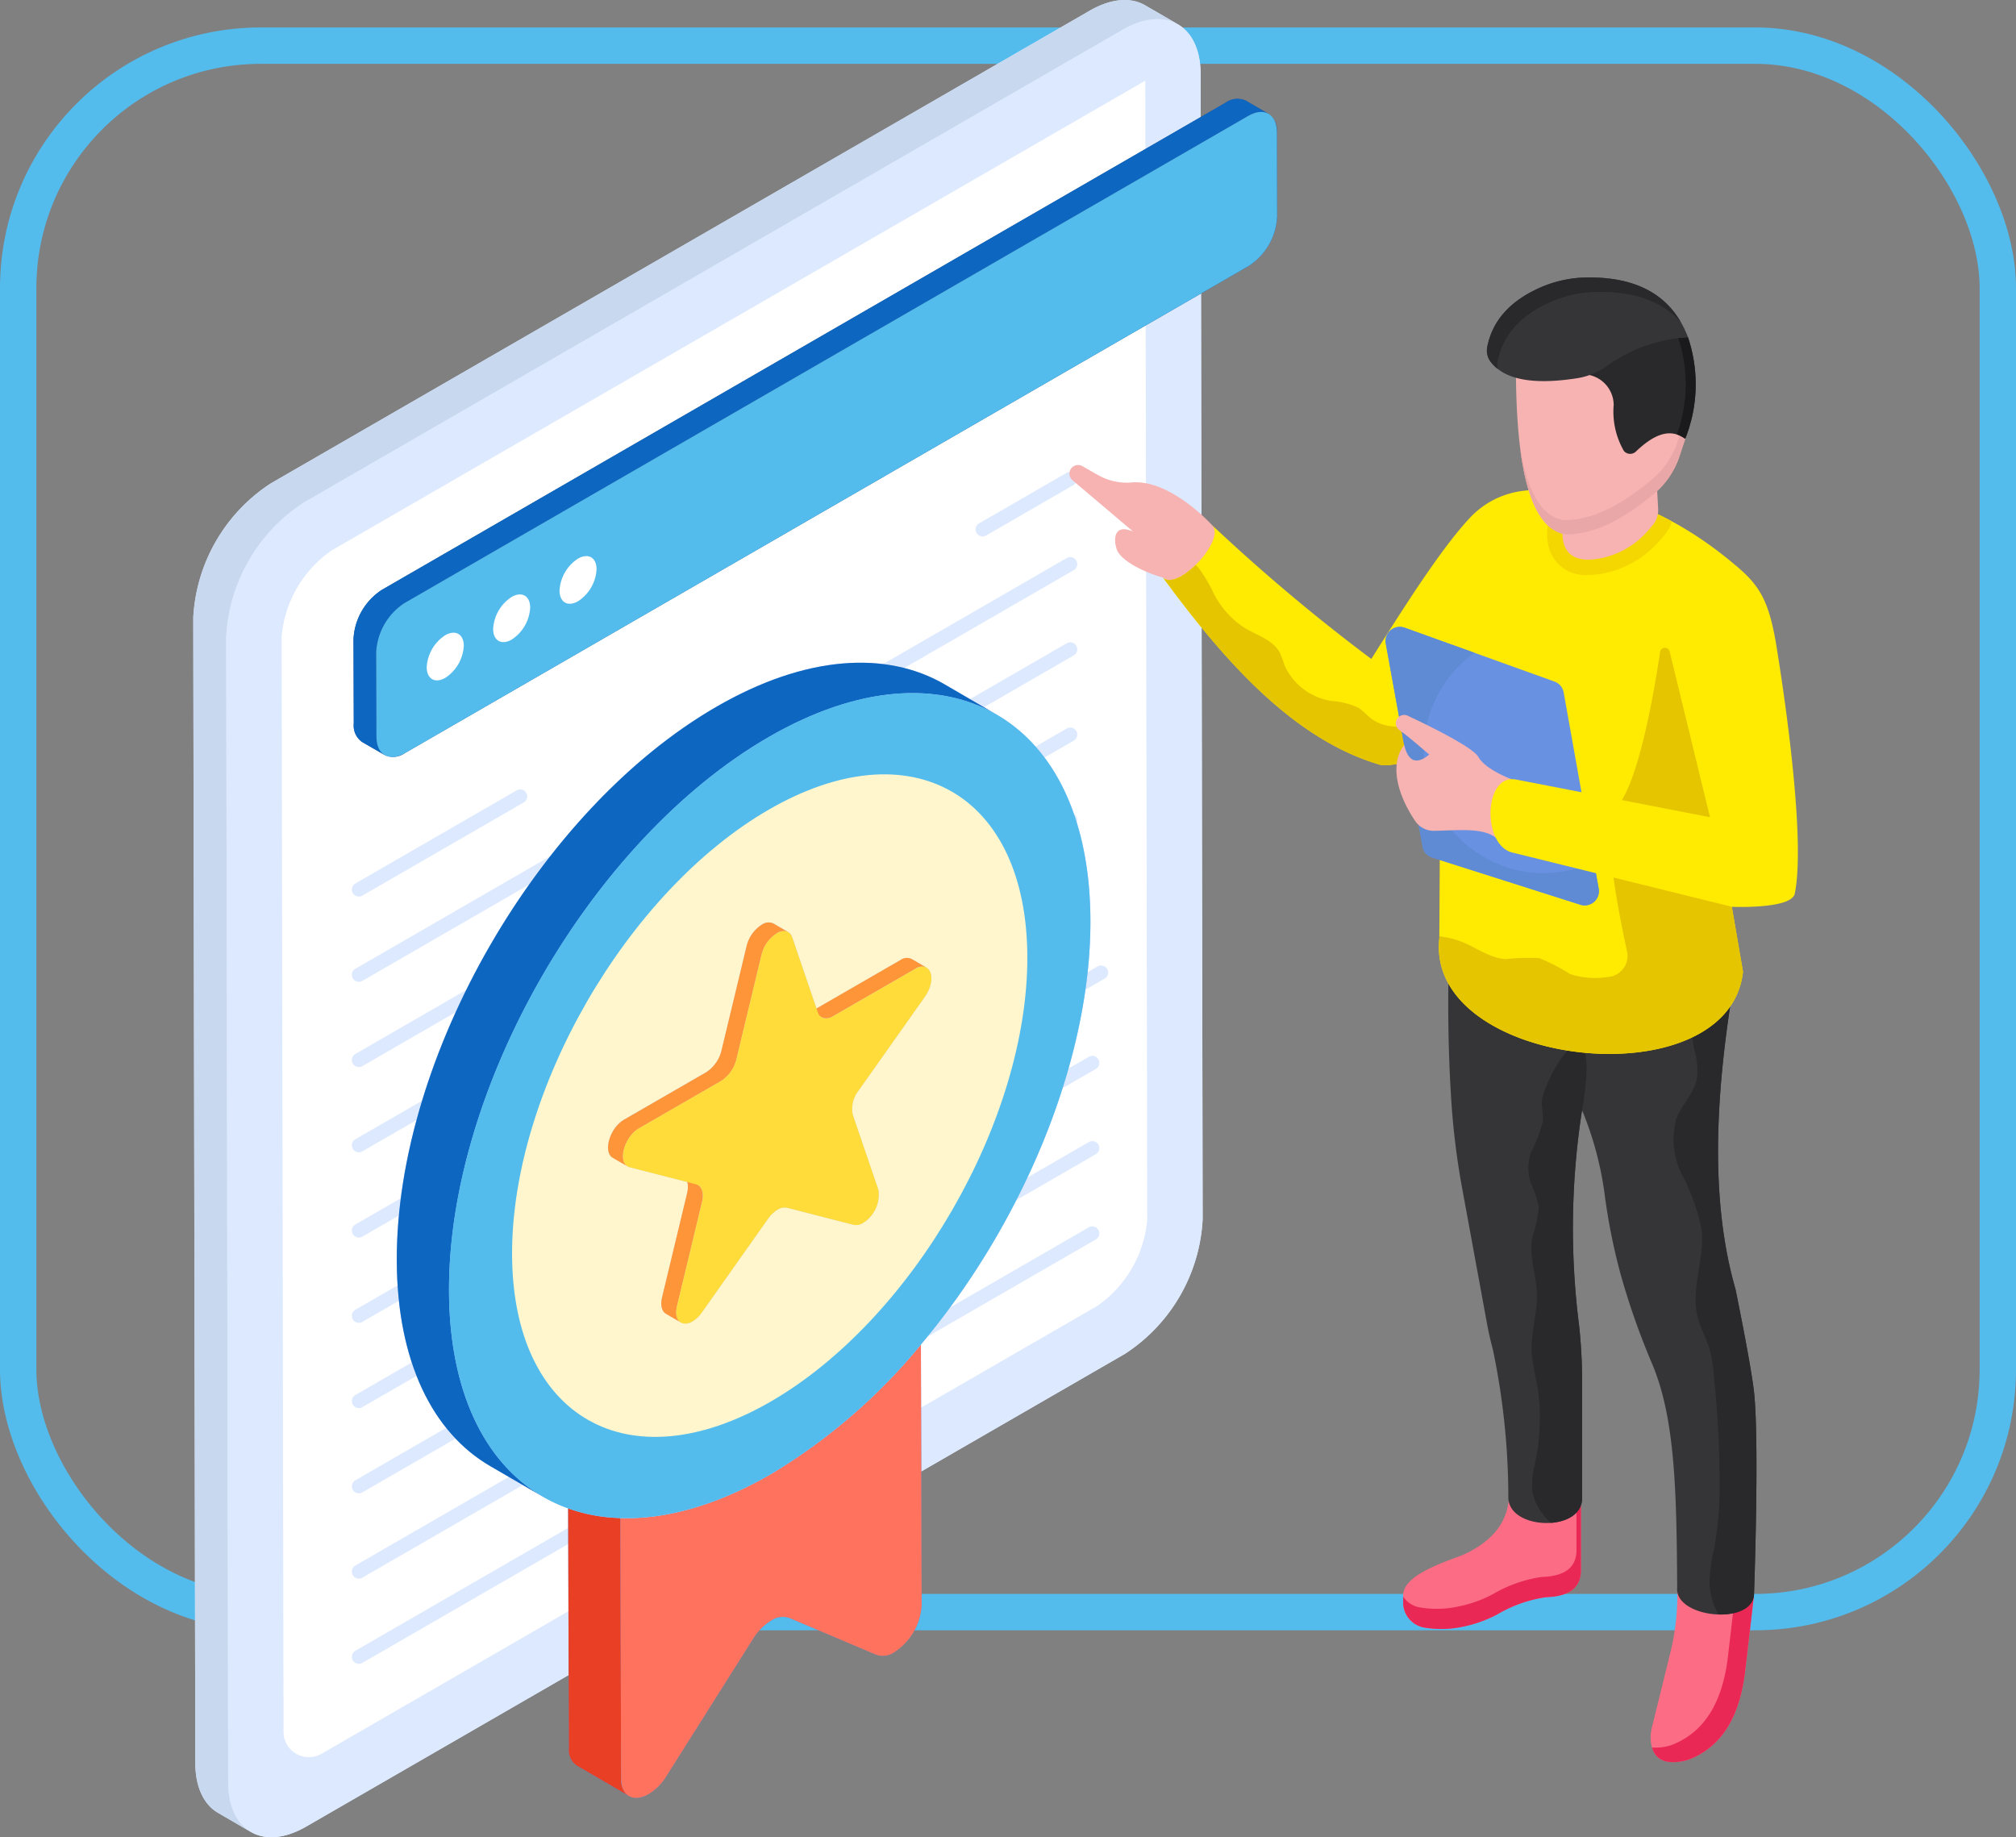 <svg xmlns="http://www.w3.org/2000/svg" xmlns:xlink="http://www.w3.org/1999/xlink" width="166.268" height="151.521" viewBox="0 0 166.268 151.521">
  <rect x="0" y="0" width="166.268" height="151.521" fill="#808080" stroke="none"/>
  <defs>
    <clipPath id="clip-path">
      <rect id="Rectángulo_401463" data-name="Rectángulo 401463" width="132.339" height="151.522" fill="none"/>
    </clipPath>
  </defs>
  <g id="Grupo_1100067" data-name="Grupo 1100067" transform="translate(-223.533 -5957)">
    <g id="Grupo_1099649" data-name="Grupo 1099649" transform="translate(225.033 5957)">
      <rect id="Rectángulo_401392" data-name="Rectángulo 401392" width="163.268" height="129.19" rx="20" transform="translate(0 3.765)" fill="none" stroke="#53bced" stroke-width="3"/>
      <g id="Grupo_1099597" data-name="Grupo 1099597" transform="translate(14.441 0)">
        <g id="Grupo_1099596" data-name="Grupo 1099596" clip-path="url(#clip-path)">
          <path id="Trazado_875543" data-name="Trazado 875543" d="M83.252,100.6a14.118,14.118,0,0,1-6.4,11.086L9.32,150.677c-1.817,1.054-3.462,1.13-4.634.408L2.04,149.547c-1.154-.675-1.865-2.1-1.87-4.119L0,50.987A14.1,14.1,0,0,1,6.4,39.9L73.935.92C75.717-.11,77.333-.2,78.5.47l2.717,1.574a1.882,1.882,0,0,0-.243-.124c1.29.6,2.107,2.083,2.113,4.244Z" transform="translate(-0.004 -0.038)" fill="#dde9fe"/>
          <path id="Trazado_875544" data-name="Trazado 875544" d="M81.211,2.009c-1.17-.677-2.787-.582-4.567.448L9.115,41.447a14.084,14.084,0,0,0-6.4,11.077l.162,94.447c.006,2.021.722,3.448,1.875,4.119l-2.717-1.582c-1.153-.672-1.864-2.093-1.869-4.12L0,50.948A14.109,14.109,0,0,1,6.4,39.865L73.932.881c1.78-1.03,3.4-1.125,4.562-.448Z" transform="translate(0 0)" fill="#c7d8ef"/>
          <path id="Trazado_875545" data-name="Trazado 875545" d="M150.987,45.624c3.545-2.047,6.428-.4,6.439,3.669l.164,94.442a14.105,14.105,0,0,1-6.4,11.085L83.663,193.808c-3.545,2.047-6.428.4-6.439-3.674L77.06,95.692a14.1,14.1,0,0,1,6.4-11.081Z" transform="translate(-74.345 -43.166)" fill="#dde9fe"/>
          <path id="Trazado_875546" data-name="Trazado 875546" d="M206.719,234.667a9.656,9.656,0,0,1,4.113-7.111l67.116-38.749.162,93.928A9.659,9.659,0,0,1,274,289.849l-63.99,36.944a2.089,2.089,0,0,1-3.133-1.8Z" transform="translate(-199.434 -182.153)" fill="#fff"/>
          <path id="Trazado_875547" data-name="Trazado 875547" d="M451.249,241.01a5.18,5.18,0,0,1-2.344,4.06l-69.587,40.171a1.649,1.649,0,0,1-1.669.166c-.018-.006-.03-.018-.035-.018l-1.835-1.06a1.655,1.655,0,0,1-.681-1.515l-.024-6.978a5.147,5.147,0,0,1,2.344-4.054L447,231.605a1.688,1.688,0,0,1,1.675-.166l1.781,1.042a1.586,1.586,0,0,1,.769,1.557Z" transform="translate(-361.858 -223.136)" fill="#285294"/>
          <path id="Trazado_875548" data-name="Trazado 875548" d="M450.563,232.5a1.663,1.663,0,0,0-1.672.164l-69.583,40.175a5.156,5.156,0,0,0-2.343,4.057l.021,6.976a1.658,1.658,0,0,0,.685,1.507L375.8,284.3a1.642,1.642,0,0,1-.685-1.514l-.02-6.976a5.147,5.147,0,0,1,2.343-4.057l69.583-40.175a1.662,1.662,0,0,1,1.672-.164Z" transform="translate(-361.881 -223.11)" fill="#0d66bf"/>
          <path id="Trazado_875549" data-name="Trazado 875549" d="M500.037,262.357c1.3-.75,2.353-.15,2.357,1.343l.02,6.978a5.154,5.154,0,0,1-2.342,4.056l-69.585,40.175c-1.3.75-2.353.15-2.357-1.343l-.02-6.978a5.154,5.154,0,0,1,2.342-4.056Z" transform="translate(-413.025 -252.801)" fill="#53bced"/>
          <path id="Trazado_875550" data-name="Trazado 875550" d="M547.883,1481.2c.844-.488,1.532-.1,1.535.871a3.362,3.362,0,0,1-1.525,2.641c-.845.488-1.529.094-1.532-.876a3.355,3.355,0,0,1,1.522-2.636" transform="translate(-527.108 -1428.808)" fill="#fff"/>
          <path id="Trazado_875551" data-name="Trazado 875551" d="M703.3,1391.485c.844-.488,1.529-.094,1.532.873a3.356,3.356,0,0,1-1.522,2.639c-.845.488-1.529.094-1.532-.876a3.355,3.355,0,0,1,1.522-2.636" transform="translate(-677.047 -1342.25)" fill="#fff"/>
          <path id="Trazado_875552" data-name="Trazado 875552" d="M858.713,1301.755c.845-.488,1.529-.094,1.532.873a3.356,3.356,0,0,1-1.522,2.639c-.845.488-1.529.094-1.532-.876a3.356,3.356,0,0,1,1.522-2.636" transform="translate(-826.985 -1255.683)" fill="#fff"/>
          <path id="Trazado_875553" data-name="Trazado 875553" d="M371.69,2992.935a.578.578,0,0,1-.289-1.078l17.146-9.9a.578.578,0,1,1,.578,1l-17.146,9.9a.577.577,0,0,1-.288.078" transform="translate(-358.034 -2876.806)" fill="#dde9fe"/>
          <path id="Trazado_875554" data-name="Trazado 875554" d="M989.5,2284.042a.578.578,0,0,1-.289-1.078l39.428-22.763a.578.578,0,1,1,.578,1l-39.428,22.763a.577.577,0,0,1-.288.077" transform="translate(-954.074 -2180.481)" fill="#dde9fe"/>
          <path id="Trazado_875555" data-name="Trazado 875555" d="M371.69,2430.81a.578.578,0,0,1-.289-1.078l40.085-23.142a.578.578,0,1,1,.578,1l-40.085,23.143a.574.574,0,0,1-.288.077" transform="translate(-358.034 -2321.712)" fill="#dde9fe"/>
          <path id="Trazado_875556" data-name="Trazado 875556" d="M371.69,2507.631a.578.578,0,0,1-.289-1.078l60.472-34.913a.578.578,0,1,1,.578,1l-60.472,34.912a.574.574,0,0,1-.288.078" transform="translate(-358.034 -2384.47)" fill="#dde9fe"/>
          <path id="Trazado_875557" data-name="Trazado 875557" d="M371.69,2707.168a.578.578,0,0,1-.289-1.079l60.472-34.912a.578.578,0,1,1,.578,1l-60.472,34.913a.577.577,0,0,1-.288.078" transform="translate(-358.034 -2576.976)" fill="#dde9fe"/>
          <path id="Trazado_875558" data-name="Trazado 875558" d="M371.69,2906.706a.578.578,0,0,1-.289-1.078l60.472-34.913a.578.578,0,1,1,.578,1l-60.472,34.912a.577.577,0,0,1-.288.078" transform="translate(-358.034 -2769.483)" fill="#dde9fe"/>
          <path id="Trazado_875559" data-name="Trazado 875559" d="M1646.883,2111.416a.578.578,0,0,1-.29-1.078l13.715-7.918a.578.578,0,1,1,.578,1l-13.715,7.918a.574.574,0,0,1-.288.078" transform="translate(-1588.293 -2028.261)" fill="#dde9fe"/>
          <path id="Trazado_875560" data-name="Trazado 875560" d="M371.69,2585.024a.578.578,0,0,1-.289-1.078l17.705-10.222a.578.578,0,1,1,.578,1l-17.705,10.222a.574.574,0,0,1-.288.077" transform="translate(-358.034 -2482.957)" fill="#dde9fe"/>
          <path id="Trazado_875561" data-name="Trazado 875561" d="M1025.153,1924.523a.578.578,0,0,1-.289-1.078l35.623-20.567a.578.578,0,1,1,.578,1l-35.623,20.567a.574.574,0,0,1-.288.077" transform="translate(-988.471 -1835.751)" fill="#dde9fe"/>
          <path id="Trazado_875562" data-name="Trazado 875562" d="M371.69,2082.2a.578.578,0,0,1-.289-1.078l36.893-21.3a.578.578,0,1,1,.578,1l-36.893,21.3a.574.574,0,0,1-.288.078" transform="translate(-358.034 -1987.165)" fill="#dde9fe"/>
          <path id="Trazado_875563" data-name="Trazado 875563" d="M1549.507,1714.328a.578.578,0,0,1-.289-1.078l17.146-9.9a.578.578,0,1,1,.578,1l-17.146,9.9a.576.576,0,0,1-.288.077" transform="translate(-1494.348 -1643.254)" fill="#dde9fe"/>
          <path id="Trazado_875564" data-name="Trazado 875564" d="M371.69,2319.4a.578.578,0,0,1-.289-1.078l9.263-5.348a.578.578,0,0,1,.578,1l-9.263,5.348a.574.574,0,0,1-.288.077" transform="translate(-358.034 -2231.397)" fill="#dde9fe"/>
          <path id="Trazado_875565" data-name="Trazado 875565" d="M767.985,1530.684a.578.578,0,0,1-.289-1.078l44.685-25.8a.578.578,0,1,1,.578,1l-44.685,25.8a.574.574,0,0,1-.288.078" transform="translate(-740.365 -1450.741)" fill="#dde9fe"/>
          <path id="Trazado_875566" data-name="Trazado 875566" d="M371.69,1724.228a.578.578,0,0,1-.289-1.078l34.293-19.8a.578.578,0,1,1,.578,1l-34.293,19.8a.577.577,0,0,1-.288.078" transform="translate(-358.034 -1643.254)" fill="#dde9fe"/>
          <path id="Trazado_875567" data-name="Trazado 875567" d="M1505.912,1316.132a.578.578,0,0,1-.289-1.078l18.682-10.786a.578.578,0,1,1,.578,1l-18.682,10.786a.575.575,0,0,1-.288.078" transform="translate(-1452.289 -1258.233)" fill="#dde9fe"/>
          <path id="Trazado_875568" data-name="Trazado 875568" d="M371.69,1856.767a.578.578,0,0,1-.289-1.078l13.285-7.67a.578.578,0,1,1,.578,1l-13.285,7.67a.576.576,0,0,1-.288.077" transform="translate(-358.034 -1782.825)" fill="#dde9fe"/>
          <path id="Trazado_875569" data-name="Trazado 875569" d="M1831.644,1109.975a.578.578,0,0,1-.289-1.078l7.2-4.159a.578.578,0,1,1,.578,1l-7.2,4.159a.575.575,0,0,1-.288.077" transform="translate(-1766.543 -1065.734)" fill="#dde9fe"/>
          <path id="Trazado_875570" data-name="Trazado 875570" d="M906.458,3168.349a4.949,4.949,0,0,1-2.267,3.912,1.646,1.646,0,0,1-1.474.207l-7.18-3.042a1.688,1.688,0,0,0-1.491.219,4.48,4.48,0,0,0-1.486,1.5l-7.138,11.311a4.449,4.449,0,0,1-1.474,1.5,1.633,1.633,0,0,1-1.634.16c-.012-.006-.018-.012-.03-.018l-4.273-2.492a1.541,1.541,0,0,1-.651-1.438l-.059-21.473,4.309,2.5c3.705.124,7.925-1.036,12.406-3.622a47.75,47.75,0,0,0,12.382-10.689Z" transform="translate(-846.388 -3035.993)" fill="#5789dc"/>
          <path id="Trazado_875571" data-name="Trazado 875571" d="M882.318,3507.376l-4.309-2.506a1.549,1.549,0,0,1-.648-1.442l-.061-21.472,4.309,2.506.061,21.465a1.56,1.56,0,0,0,.648,1.449" transform="translate(-846.386 -3359.26)" fill="#e93f25"/>
          <path id="Trazado_875572" data-name="Trazado 875572" d="M1229.423,3086.542a47.7,47.7,0,0,0,12.38-10.69l4.308,2.5a47.7,47.7,0,0,1-12.38,10.69l-4.308-2.5" transform="translate(-1186.101 -2967.467)" fill="#c7d8ef"/>
          <path id="Trazado_875573" data-name="Trazado 875573" d="M877.3,3382.836c3.7.124,7.927-1.033,12.408-3.62l4.308,2.5c-4.48,2.587-8.7,3.743-12.408,3.62l-4.308-2.5" transform="translate(-846.389 -3260.141)" fill="#c7d8ef"/>
          <path id="Trazado_875574" data-name="Trazado 875574" d="M999.553,3161.206c3.7.124,7.927-1.033,12.408-3.62a47.7,47.7,0,0,0,12.38-10.69l.061,21.469a4.957,4.957,0,0,1-2.265,3.912,1.657,1.657,0,0,1-1.476.206l-7.181-3.044a1.7,1.7,0,0,0-1.489.219,4.5,4.5,0,0,0-1.485,1.5l-7.14,11.313a4.439,4.439,0,0,1-1.472,1.5c-1.166.673-2.275.262-2.28-1.289Z" transform="translate(-964.331 -3036.007)" fill="#ff725d"/>
          <path id="Trazado_875575" data-name="Trazado 875575" d="M533.4,1572.348c.03,11.636-5.635,25.042-13.98,34.974a47.738,47.738,0,0,1-12.382,10.689c-4.481,2.587-8.7,3.747-12.406,3.622a13.392,13.392,0,0,1-6.854-2.042c.142.089.29.177.438.266l-4.309-2.51c-4.753-2.752-7.689-8.624-7.718-16.963-.047-16.786,11.755-37.229,26.368-45.663,7.351-4.25,14.01-4.64,18.816-1.847l4.036,2.35c4.907,2.693,7.967,8.624,7.99,17.123" transform="translate(-459.408 -1496.434)" fill="#b0c4ff"/>
          <path id="Trazado_875576" data-name="Trazado 875576" d="M525.762,1555.363c-4.81-2.793-11.466-2.4-18.813,1.84-14.614,8.441-26.417,28.886-26.368,45.67.018,8.337,2.964,14.2,7.713,16.967l-4.309-2.506c-4.749-2.757-7.689-8.624-7.713-16.967-.049-16.784,11.754-37.229,26.368-45.664,7.347-4.248,14.009-4.639,18.813-1.846Z" transform="translate(-459.489 -1496.416)" fill="#0d66bf"/>
          <path id="Trazado_875577" data-name="Trazado 875577" d="M624.854,1625.774c14.607-8.433,26.485-1.66,26.533,15.125.033,11.639-5.633,25.042-13.98,34.977a47.707,47.707,0,0,1-12.38,10.69c-4.48,2.587-8.7,3.743-12.408,3.62-8.378-.279-14.1-7.106-14.133-18.744-.048-16.784,11.754-37.229,26.368-45.667" transform="translate(-577.397 -1564.987)" fill="#53bced"/>
          <path id="Trazado_875578" data-name="Trazado 875578" d="M767.294,1815.227c11.715-6.764,21.276-1.311,21.314,12.15s-9.46,29.918-21.175,36.682-21.283,1.32-21.321-12.146,9.464-29.92,21.183-36.686" transform="translate(-719.82 -1748.46)" fill="#fff6ce"/>
          <path id="Trazado_875579" data-name="Trazado 875579" d="M991.375,2172.714a2.422,2.422,0,0,0-.474,1.989l2.107,6.185a2.734,2.734,0,0,1-1.267,2.74,1.043,1.043,0,0,1-.775.154l-5.487-1.408a1.059,1.059,0,0,0-.781.16,2.537,2.537,0,0,0-.781.74L978.46,2191a2.668,2.668,0,0,1-.775.746.924.924,0,0,1-1.024.041l-1.172-.675c-.326-.189-.485-.657-.32-1.361l2.072-8.6a1.785,1.785,0,0,0,.012-.9l-4.747-1.219a.559.559,0,0,1-.2-.089l-1.214-.7c-.8-.468-.26-2.45.953-3.149l6.759-3.9a2.971,2.971,0,0,0,1.266-1.788l2.066-8.6a2.893,2.893,0,0,1,1.261-1.787.976.976,0,0,1,.953-.1l1.2.7a.721.721,0,0,1,.361.444l2,5.872c.047-.024.095-.047.142-.077l6.759-3.9a.936.936,0,0,1,.941-.106l1.237.716c-.012-.006-.018-.012-.03-.012.556.284.616,1.391-.124,2.433Z" transform="translate(-936.508 -2082.766)" fill="#c7d8ef"/>
          <path id="Trazado_875580" data-name="Trazado 875580" d="M1444.385,2242.051a.926.926,0,0,0-.941.1l-6.761,3.9a.945.945,0,0,1-.949.093l1.235.718a.945.945,0,0,0,.949-.093l6.761-3.9a.926.926,0,0,1,.941-.1Z" transform="translate(-1385.142 -2162.963)" fill="#ff9539"/>
          <path id="Trazado_875581" data-name="Trazado 875581" d="M1098.329,2754.226l-1.235-.717c.347.2.479.723.324,1.364l-2.068,8.6c-.17.7-.006,1.174.318,1.362l1.235.718c-.324-.188-.488-.657-.318-1.362l2.068-8.6c.155-.641.023-1.162-.324-1.364" transform="translate(-1056.687 -2656.481)" fill="#ff9539"/>
          <path id="Trazado_875582" data-name="Trazado 875582" d="M983.414,2158.989a2.894,2.894,0,0,0-1.263,1.788l-2.068,8.6a2.968,2.968,0,0,1-1.263,1.788l-6.761,3.9c-1.211.7-1.752,2.682-.951,3.147l1.235.718c-.8-.465-.26-2.448.951-3.147l6.761-3.9a2.967,2.967,0,0,0,1.263-1.788l2.068-8.6a2.9,2.9,0,0,1,1.263-1.788.955.955,0,0,1,.947-.1l-1.235-.718a.955.955,0,0,0-.947.1" transform="translate(-936.522 -2082.73)" fill="#ff9539"/>
          <path id="Trazado_875583" data-name="Trazado 875583" d="M1018.455,2179.353c.534-.308,1.068-.264,1.269.325l2.11,6.184c.178.528.692.659,1.269.325l6.761-3.9c1.289-.744,1.831.841.789,2.315l-5.455,7.722a2.42,2.42,0,0,0-.478,1.989l2.11,6.184a2.743,2.743,0,0,1-1.266,2.744,1.045,1.045,0,0,1-.778.151l-5.485-1.409a1.066,1.066,0,0,0-.782.16,2.569,2.569,0,0,0-.782.743l-5.459,7.727a2.541,2.541,0,0,1-.775.746c-.832.48-1.577-.027-1.277-1.276l2.069-8.6c.177-.733-.022-1.311-.488-1.43l-5.483-1.407c-1.045-.27-.516-2.473.775-3.218l6.761-3.9a2.969,2.969,0,0,0,1.263-1.788l2.068-8.6a2.894,2.894,0,0,1,1.263-1.788" transform="translate(-970.329 -2102.376)" fill="#ffdc39"/>
          <path id="Trazado_875584" data-name="Trazado 875584" d="M2840.456,3512.826c-.232,1.992-1.519,3.333-3.426,4.291a7.593,7.593,0,0,1-.8.334c-2.353.863-4.436,1.784-4.481,3.151v.571a2.119,2.119,0,0,0,1.666,2.087,8.394,8.394,0,0,0,3.383-.089,10.3,10.3,0,0,0,2.772-1.017,10.922,10.922,0,0,1,3.989-1.39c1.784-.057,2.825-.7,2.851-2.158v-5.415Z" transform="translate(-2731.97 -3389.043)" fill="#fc6c85"/>
          <path id="Trazado_875585" data-name="Trazado 875585" d="M2846.358,3522.539v5.418c-.027,1.455-1.066,2.1-2.851,2.158a10.824,10.824,0,0,0-3.991,1.391,10.43,10.43,0,0,1-2.77,1.018,8.473,8.473,0,0,1-3.383.085,2.115,2.115,0,0,1-1.668-2.088v-.458a2.069,2.069,0,0,0,1.3.884,8.391,8.391,0,0,0,3.383-.091,10.219,10.219,0,0,0,2.771-1.018,11.032,11.032,0,0,1,3.991-1.391c1.785-.053,2.823-.7,2.851-2.158v-3.772Z" transform="translate(-2731.913 -3398.392)" fill="#ea2856"/>
          <path id="Trazado_875586" data-name="Trazado 875586" d="M3419.505,3725.324l-.716,6.149c-.459,4.1-2.089,6.351-4.508,7.352a3,3,0,0,1-.524.163c-1.493.318-2.471-.039-2.724-1.344a3.389,3.389,0,0,1,.062-1.46l1.505-6.1a19.909,19.909,0,0,0,.582-5.063Z" transform="translate(-3290.785 -3593.765)" fill="#fc6c85"/>
          <path id="Trazado_875587" data-name="Trazado 875587" d="M3422.547,3731.4l-.714,6.149c-.458,4.1-2.088,6.351-4.508,7.353a2.985,2.985,0,0,1-.527.165c-1.4.3-2.339.005-2.664-1.1a4,4,0,0,0,1.247-.1,3.125,3.125,0,0,0,.522-.165c2.419-1,4.05-3.25,4.508-7.353l.586-5.024Z" transform="translate(-3293.828 -3599.846)" fill="#ea2856"/>
          <path id="Trazado_875588" data-name="Trazado 875588" d="M2937.3,2176.979c-.134,4.168-.079,8.3.19,12.4a62,62,0,0,0,.893,7.139l2.06,11.212c.131.714.3,1.42.483,2.124a59.83,59.83,0,0,1,1.261,12.049c-.1,2.771,5.982,2.989,6.081.217v-9.829a42.316,42.316,0,0,0-.246-4.479,62.9,62.9,0,0,1,.246-17.76,27.648,27.648,0,0,1,1.86,6.92,49.766,49.766,0,0,0,1.3,6.54,60.831,60.831,0,0,0,2.607,7.43c1.93,4.544,2.024,10.687,2.077,18.447-.26,2.525,6.076,3.177,6.335.652,0,0,.447-12.3.017-16.615-.219-2.2-1.547-8.633-1.547-8.633-2.049-7.134-1.7-15.6-.225-24.683,0,0-14.435-4.718-14.842-4.962s-8.552,1.828-8.552,1.828" transform="translate(-2833.728 -2098.485)" fill="#353437"/>
          <path id="Trazado_875589" data-name="Trazado 875589" d="M3129.2,2452.749a63.661,63.661,0,0,0-.144,17.146,43.527,43.527,0,0,1,.245,4.481v9.83c-.042,1.226-1.252,1.865-2.584,1.955a5.059,5.059,0,0,1-.714-.8,4.146,4.146,0,0,1-.8-1.8,6.5,6.5,0,0,1,.192-2.19,17.848,17.848,0,0,0,.245-6.378,25.847,25.847,0,0,1-.49-2.84c-.091-1.657.479-3.3.421-4.955-.059-1.55-.666-3.1-.368-4.625a9.328,9.328,0,0,0,.522-2.515,9.473,9.473,0,0,0-.666-1.96,3.991,3.991,0,0,1,.026-2.494,10.7,10.7,0,0,0,.986-2.611,13.692,13.692,0,0,0-.106-1.46c-.027-.938,2.035-5.413,3.261-4.673.847.512.24,4.385.075,5.27-.038.2-.075.41-.1.613" transform="translate(-3014.76 -2360.565)" fill="#29282b"/>
          <path id="Trazado_875590" data-name="Trazado 875590" d="M3470.378,2344.417c-.117,1.145-1.486,1.636-2.919,1.593a5.833,5.833,0,0,1-.746-2.493,12.183,12.183,0,0,1,.373-2.9,29.176,29.176,0,0,0,.453-4.619,83.9,83.9,0,0,0-.458-9.532,11.629,11.629,0,0,0-.368-2.344c-.272-.9-.757-1.732-.986-2.648-.586-2.35.607-4.811.331-7.214a16.916,16.916,0,0,0-1.6-4.491,6.4,6.4,0,0,1-.485-4.641c.448-1.177,1.481-2.11,1.705-3.351a5.931,5.931,0,0,0-.17-2.136,8.729,8.729,0,0,1,.661-5.957l2.456.8c-1.476,9.084-1.828,17.551.224,24.685,0,0,1.326,6.431,1.545,8.631.432,4.316-.016,16.613-.016,16.613" transform="translate(-3341.66 -2212.859)" fill="#29282b"/>
          <path id="Trazado_875591" data-name="Trazado 875591" d="M2062.47,1093.468s-3.4-3.763-6.59-3.5a4.805,4.805,0,0,1-2.777-.6l-1.313-.745a.711.711,0,0,0-.811,1.161l4.98,4.219.685.369c-2.641-1.625-2.276.848-1.867,1.407.949,1.3,3.673,2.04,3.673,2.04l3.672,2.395a16.5,16.5,0,0,0,2.275-1.815c.006-.224-1.221-3.491-1.221-3.491a2.748,2.748,0,0,0-.706-1.444" transform="translate(-1978.465 -1050.178)" fill="#f7b2b2"/>
          <path id="Trazado_875592" data-name="Trazado 875592" d="M2317.439,1151.419c-5.845-5.075-11.9-7.178-17.868-6.452a7.168,7.168,0,0,0-4.362,2.185c-2.381,2.533-5.32,7.168-8.171,11.681a152.745,152.745,0,0,1-13.151-11.056c1.242,1.147-2.778,5.5-4.021,4.355,5.066,6.887,10.732,13.307,17.841,15.412,1.237.366,5.025-1.172,5.025-1.172l-.084,15.5c-1.181,10.7,23.864,13.462,25.044,2.764l-.921-5.361s4.929.211,5.193-1.089c1.075-5.3-1.588-20.865-1.588-20.865-.548-3.049-1.217-4.4-2.938-5.9" transform="translate(-2189.882 -1104.487)" fill="#ffea02"/>
          <path id="Trazado_875593" data-name="Trazado 875593" d="M2296.581,1337.366a2.865,2.865,0,0,1-.85,1.914,17.594,17.594,0,0,1-3.048,2.845l.025-4.516s-3.792,1.539-5.027,1.175c-7.108-2.106-12.774-8.526-17.842-15.417.573.526,1.727-.1,2.689-1.048a3.231,3.231,0,0,1,.309.334,13.413,13.413,0,0,1,1.19,2.04,7.333,7.333,0,0,0,2.486,2.785c1.038.643,2.375,1,2.952,2.076a9.846,9.846,0,0,1,.405,1.083,5.084,5.084,0,0,0,3.919,2.906,6,6,0,0,1,2.147.552c.39.243.688.6,1.053.881,1.327,1.012,3.225.744,4.795.172a4.024,4.024,0,0,1,2.456-.415,3.364,3.364,0,0,1,1.306.891,2.917,2.917,0,0,1,1.038,1.742" transform="translate(-2189.854 -1275.724)" fill="#e5c400"/>
          <path id="Trazado_875594" data-name="Trazado 875594" d="M2792.233,1467.183l12.356,4.443a1.174,1.174,0,0,1,.758.9l2.889,16.18a1.174,1.174,0,0,1-1.511,1.325l-12.216-3.887a1.174,1.174,0,0,1-.8-.909l-3.03-16.735a1.174,1.174,0,0,1,1.552-1.314" transform="translate(-2692.325 -1415.415)" fill="#6991e2"/>
          <path id="Trazado_875595" data-name="Trazado 875595" d="M2806.751,1490.022l-12.215-3.887a1.16,1.16,0,0,1-.8-.906l-3.032-16.737a1.175,1.175,0,0,1,1.552-1.314l5.759,2.071a10.029,10.029,0,0,0-4.175,8.178,9.912,9.912,0,0,0,9.829,9.995,9.607,9.607,0,0,0,4.191-.955l.4,2.231a1.173,1.173,0,0,1-1.513,1.325" transform="translate(-2692.353 -1415.41)" fill="#5e8bd3"/>
          <path id="Trazado_875596" data-name="Trazado 875596" d="M3412.4,2445.922a16.339,16.339,0,0,0,1.8-.441,15.012,15.012,0,0,1-1.8.446Z" transform="translate(-3292.151 -2359.308)" fill="#e5c400"/>
          <path id="Trazado_875597" data-name="Trazado 875597" d="M3523.175,2401.341a8.664,8.664,0,0,0,1.063-.688,8.1,8.1,0,0,1-1.063.688" transform="translate(-3399.027 -2316.059)" fill="#e5c400"/>
          <path id="Trazado_875598" data-name="Trazado 875598" d="M3571.453,2369.758a7.27,7.27,0,0,0,.542-.572,5.3,5.3,0,0,1-.542.572" transform="translate(-3445.604 -2285.702)" fill="#e5c400"/>
          <path id="Trazado_875599" data-name="Trazado 875599" d="M3611.4,2310.455a5.831,5.831,0,0,0,.294-.754,5.382,5.382,0,0,1-.294.754" transform="translate(-3484.14 -2228.313)" fill="#e5c400"/>
          <path id="Trazado_875600" data-name="Trazado 875600" d="M2814.923,1674.448c.819.588,2.464,2.027,2.464,2.027-.913.759-1.7.735-2.062-.787-1.143,1.459-.708,3.857.9,6.259a1.849,1.849,0,0,0,1.575.817c2.1-.043,3.962-.265,5.066.551l1.3-4.814s-2.136-.781-2.722-1.828c-.462-.824-4.246-2.661-5.835-3.405a.687.687,0,0,0-.69,1.18" transform="translate(-2715.456 -1614.243)" fill="#f7b2b2"/>
          <path id="Trazado_875601" data-name="Trazado 875601" d="M2940.352,1543.222v.005q-.023.205-.061.41c0,.015-.005.03-.005.046-.021.106-.041.213-.066.314-.01.051-.025.106-.04.157-.025.106-.056.213-.091.314a5.851,5.851,0,0,1-.294.754c-.061.121-.122.243-.187.359s-.132.228-.2.339c-.005.01-.01.015-.01.02-.071.106-.142.208-.218.309s-.162.213-.248.314a7.206,7.206,0,0,1-.542.572.14.14,0,0,1-.03.025c-.091.091-.187.172-.284.258s-.212.172-.324.253a8.723,8.723,0,0,1-1.063.688c-.1.056-.2.106-.3.162-.284.147-.582.278-.886.4-.142.056-.279.111-.425.162s-.284.1-.43.147a.294.294,0,0,0-.061.02,16.339,16.339,0,0,1-1.8.441c-7.665,1.418-18.252-2.187-17.478-9.235v-.152a7.328,7.328,0,0,1,1.742.41c1.256.476,2.385,1.382,3.721,1.468a18.715,18.715,0,0,1,2.759-.086,15.422,15.422,0,0,1,2.552,1.316,6.635,6.635,0,0,0,3.139.238l.019,0a1.74,1.74,0,0,0,1.549-2.1c-1.173-5.383-1.974-10.719-.869-11.891,1.759-1.868,3.046-9.164,3.593-12.8a.4.4,0,0,1,.789-.032l5.121,21.028.005.01.486,2.815Z" transform="translate(-2812.538 -1463.079)" fill="#e5c400"/>
          <path id="Trazado_875602" data-name="Trazado 875602" d="M3054.451,1826.736l-16.238-3.155c-2.664-.447-2.788,5.616-.124,6.064l17.967,4.439c1.436-2.789.616-5.189-1.6-7.348" transform="translate(-2929.165 -1759.3)" fill="#ffea02"/>
          <path id="Trazado_875603" data-name="Trazado 875603" d="M3179.052,1147.67a3.186,3.186,0,0,1-.638,1.159l-.334.385a8.226,8.226,0,0,1-5.008,2.8,6.719,6.719,0,0,1-.927.071,3.1,3.1,0,0,1-3.271-2.4,4.281,4.281,0,0,1,.005-1.944l.6-2.724a20.955,20.955,0,0,1,9.574,2.653" transform="translate(-3057.106 -1104.669)" fill="#f4d600"/>
          <path id="Trazado_875604" data-name="Trazado 875604" d="M3205.356,1047.56l-.565,2.583a3.029,3.029,0,0,0-.013,1.369c.317,1.283,1.378,1.591,2.784,1.386a6.974,6.974,0,0,0,4.232-2.377l.334-.386a1.928,1.928,0,0,0,.466-1.366l-.161-2.936.607-1.043-.072-1.215s-4.49,1.006-4.718,1.072a21.985,21.985,0,0,0-1.951,1.894Z" transform="translate(-3091.78 -1006.801)" fill="#f7b2b2"/>
          <path id="Trazado_875605" data-name="Trazado 875605" d="M3108,776.794v-3.349h1.9a4.761,4.761,0,0,0-.416-1.338c-.379-.517-7.257-3-7.435-2.992s-6.528,2.642-6.528,2.642c-.032,6.7.622,13.548,3.924,14.294a1.371,1.371,0,0,0,.315.03c2.572-.03,4.952-1.537,7.123-3.324a6.815,6.815,0,0,0,2.132-3.126l.938-2.836Z" transform="translate(-2986.437 -742.013)" fill="#f7b2b2"/>
          <path id="Trazado_875606" data-name="Trazado 875606" d="M3118.945,987.052l-.551,1.663a6.814,6.814,0,0,1-2.128,3.129c-2.169,1.786-4.552,3.29-7.122,3.324a1.432,1.432,0,0,1-.315-.032c-1.857-.419-2.875-2.77-3.409-5.933.469,3.747,1.5,6.636,3.58,7.107a1.388,1.388,0,0,0,.31.031c2.575-.034,4.952-1.539,7.127-3.324a6.815,6.815,0,0,0,2.129-3.129l.939-2.836Z" transform="translate(-2995.991 -952.271)" fill="#eaa7a7"/>
          <path id="Trazado_875607" data-name="Trazado 875607" d="M3615.142,2204.769l-.44-2.542h0Z" transform="translate(-3487.328 -2124.626)" fill="#e5c400"/>
          <path id="Trazado_875608" data-name="Trazado 875608" d="M3268.155,792.421a2.548,2.548,0,0,1,1.985,2.449,6.5,6.5,0,0,0,.842,3.809.681.681,0,0,0,.992.046c1.388-1.325,2.76-2.014,4.064-1.046a12.139,12.139,0,0,0,.228-8.378l-8.112.264Z" transform="translate(-3152.993 -761.487)" fill="#29282b"/>
          <path id="Trazado_875609" data-name="Trazado 875609" d="M3473.054,797.719a2.494,2.494,0,0,0-.691-.363,12.093,12.093,0,0,0,.1-7.991l.816-.024a12.161,12.161,0,0,1-.226,8.378" transform="translate(-3350.006 -761.527)" fill="#1a1a1c"/>
          <path id="Trazado_875610" data-name="Trazado 875610" d="M3044.274,654.321c-1.3-3.43-4.148-4.972-8.282-4.929a9.855,9.855,0,0,0-3.869.815c-2.4,1.054-3.948,2.636-4.4,4.9a1.552,1.552,0,0,0,.292,1.256c1.195,1.544,3.7,1.879,7.178,1.329a5.8,5.8,0,0,0,2.321-.945,12.79,12.79,0,0,1,6.764-2.429" transform="translate(-2921 -626.508)" fill="#353437"/>
          <path id="Trazado_875611" data-name="Trazado 875611" d="M3043.722,653.1c-1.536-1.745-3.853-2.543-6.842-2.513a9.936,9.936,0,0,0-3.871.816c-2.394,1.054-3.948,2.638-4.406,4.906a1.6,1.6,0,0,0,.006.631,2.991,2.991,0,0,1-.566-.566,1.536,1.536,0,0,1-.292-1.256c.452-2.269,2.007-3.847,4.4-4.9a9.829,9.829,0,0,1,3.87-.816c3.6-.036,6.222,1.131,7.7,3.7" transform="translate(-2921.031 -626.517)" fill="#29282b"/>
        </g>
      </g>
    </g>
  </g>
</svg>
